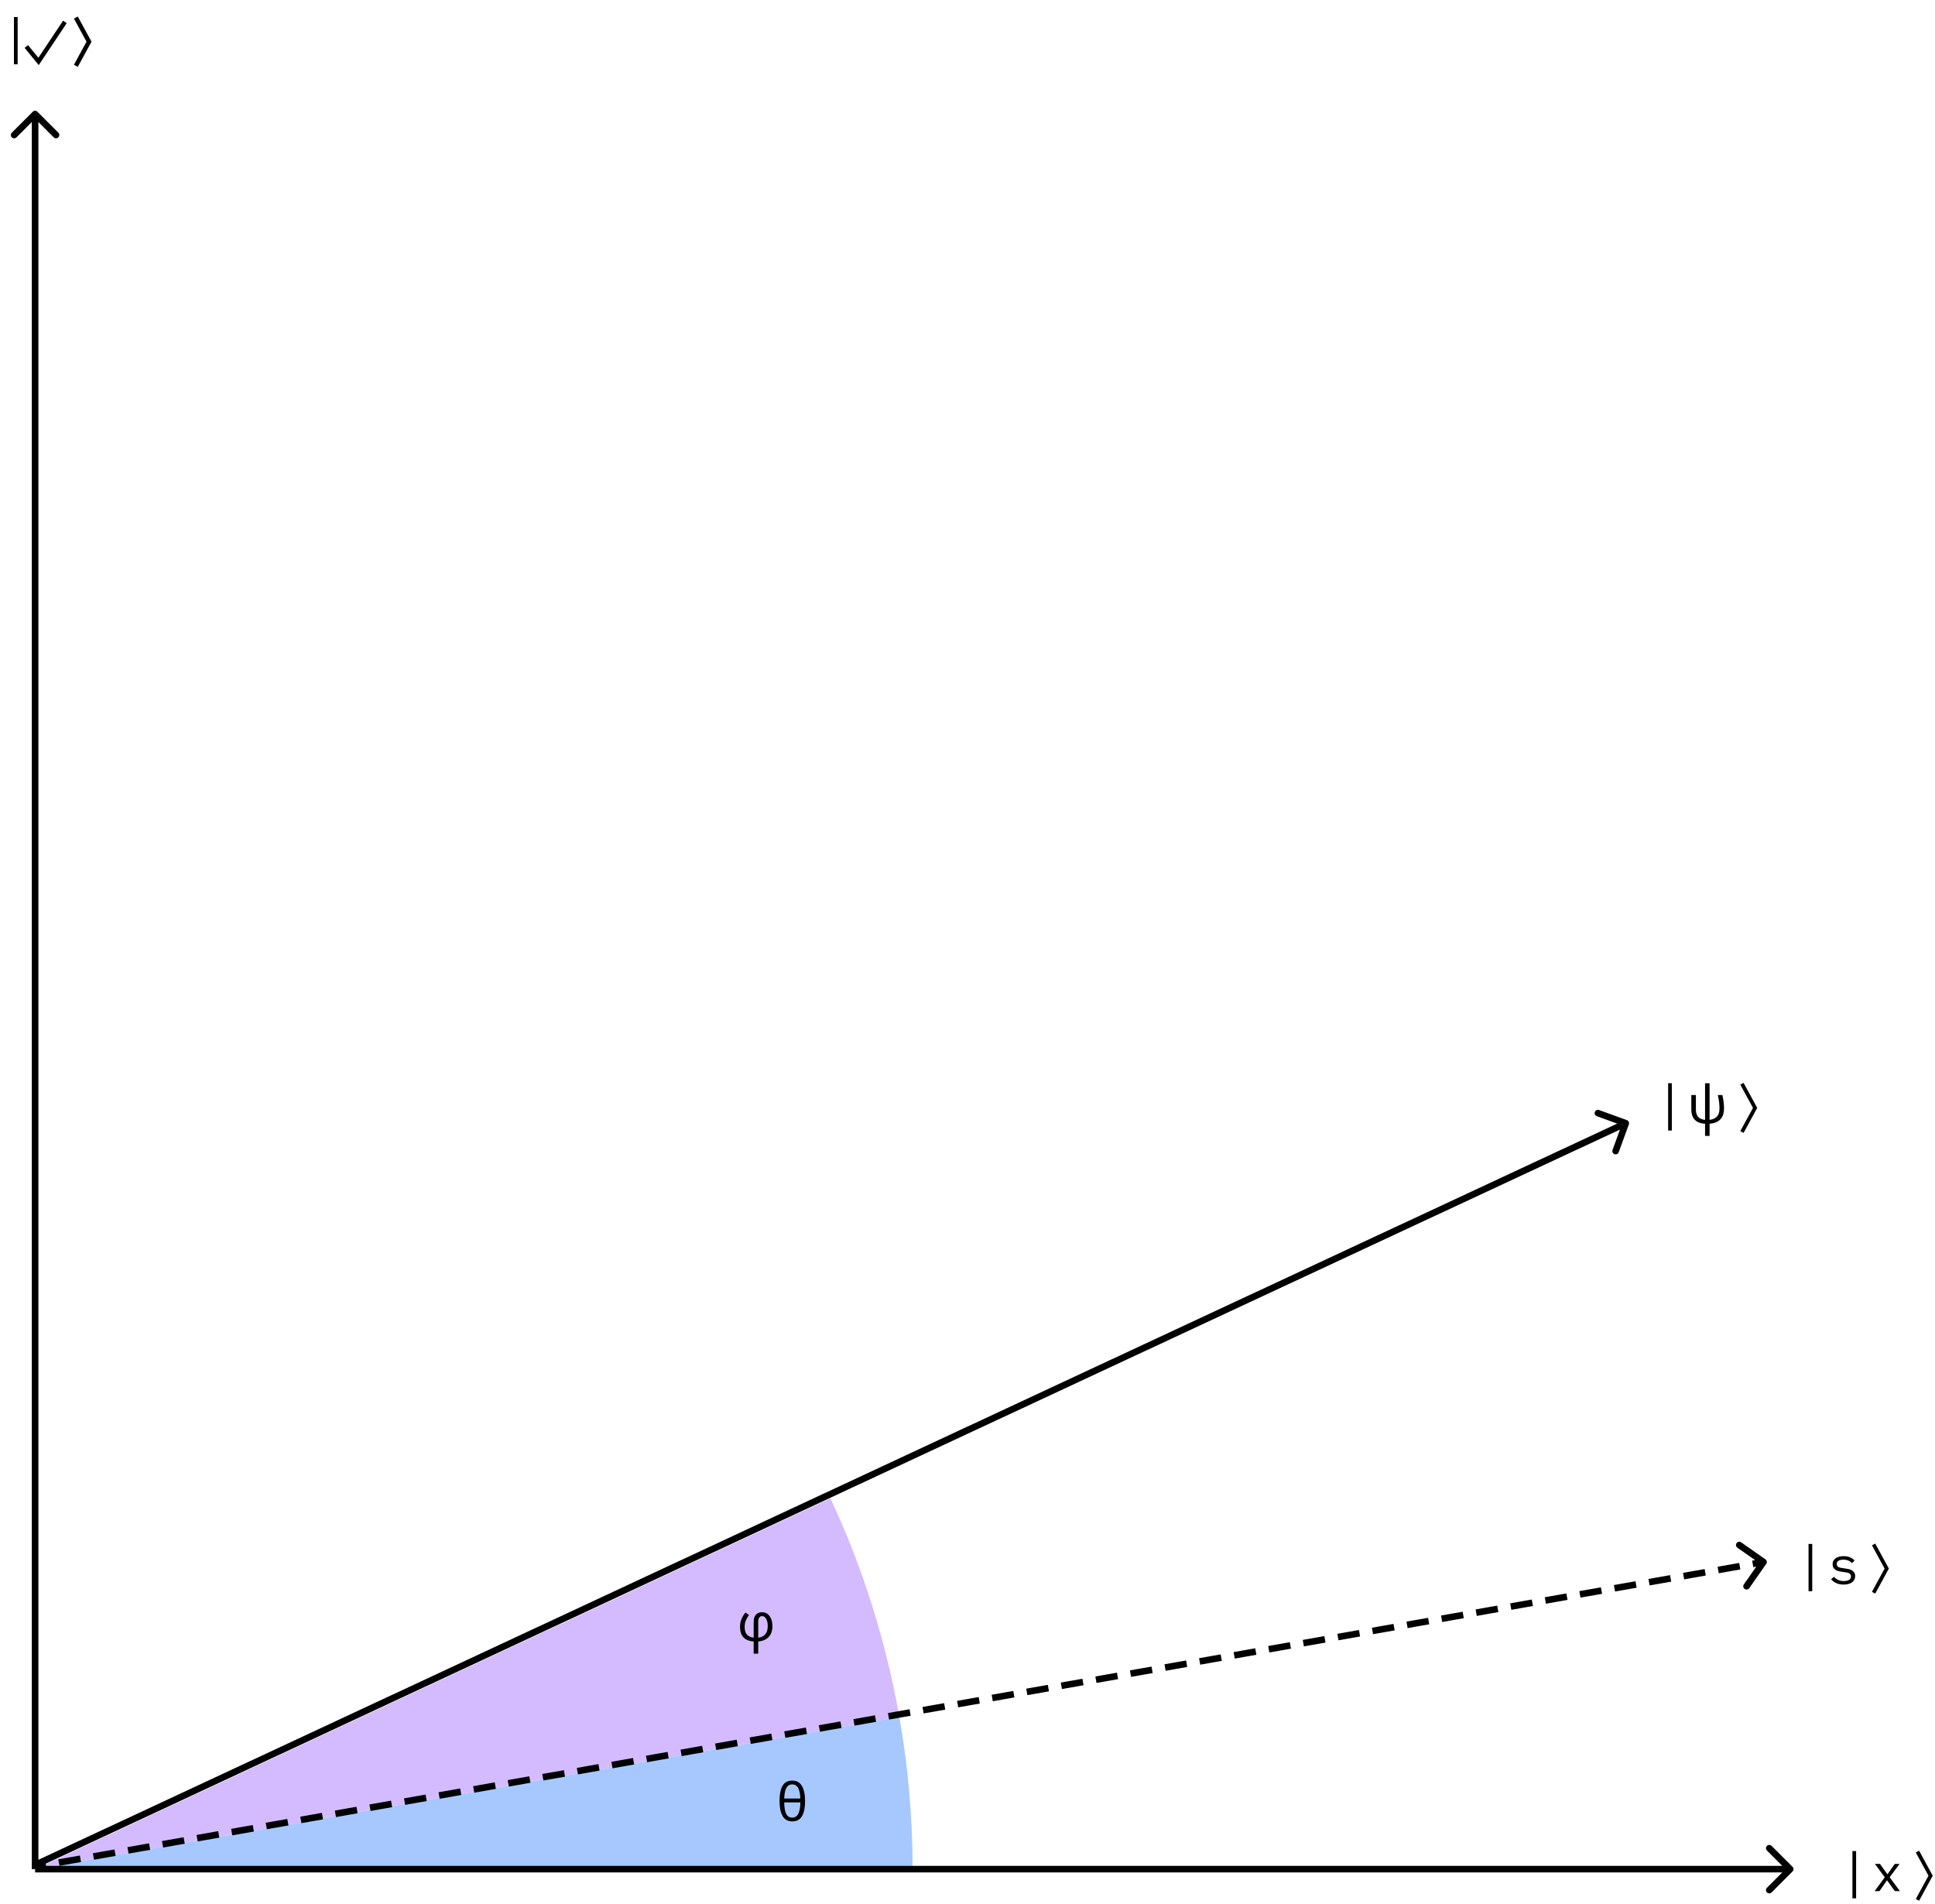 <svg width="441" height="434" viewBox="0 0 441 434" fill="none" xmlns="http://www.w3.org/2000/svg">
<path d="M208 426C208 414.358 206.983 402.737 204.962 391.271L8 426H208Z" fill="#A6C8FF"/>
<path d="M204.962 391.271C201.927 374.061 196.65 357.323 189.265 341.484L8 426L204.962 391.271Z" fill="#D4BBFF"/>
<path d="M8.53 25.47C8.237 25.177 7.763 25.177 7.47 25.47L2.697 30.243C2.404 30.535 2.404 31.01 2.697 31.303C2.99 31.596 3.464 31.596 3.757 31.303L8 27.061L12.243 31.303C12.536 31.596 13.01 31.596 13.303 31.303C13.596 31.01 13.596 30.535 13.303 30.243L8.53 25.47ZM8.75 426L8.75 26H7.25L7.25 426H8.75Z" fill="black"/>
<path d="M408.53 426.53C408.823 426.237 408.823 425.763 408.53 425.47L403.757 420.697C403.464 420.404 402.99 420.404 402.697 420.697C402.404 420.99 402.404 421.464 402.697 421.757L406.939 426L402.697 430.243C402.404 430.536 402.404 431.01 402.697 431.303C402.99 431.596 403.464 431.596 403.757 431.303L408.53 426.53ZM8 426.75H408V425.25H8V426.75Z" fill="black"/>
<path d="M402.23 356.215C402.349 356.045 402.308 355.811 402.138 355.693L399.374 353.757C399.204 353.638 398.97 353.679 398.851 353.849C398.732 354.018 398.774 354.252 398.943 354.371L401.401 356.092L399.68 358.549C399.561 358.719 399.603 358.953 399.772 359.072C399.942 359.19 400.176 359.149 400.294 358.979L402.23 356.215ZM8.065 425.828L10.527 425.394L10.397 424.656L7.935 425.09L8.065 425.828ZM13.482 424.873L18.406 424.005L18.275 423.266L13.351 424.135L13.482 424.873ZM21.36 423.484L26.284 422.616L26.154 421.877L21.23 422.745L21.36 423.484ZM29.238 422.095L34.163 421.227L34.032 420.488L29.108 421.356L29.238 422.095ZM37.117 420.706L42.041 419.837L41.911 419.099L36.987 419.967L37.117 420.706ZM44.995 419.316L49.919 418.448L49.789 417.71L44.865 418.578L44.995 419.316ZM52.874 417.927L57.798 417.059L57.668 416.32L52.744 417.189L52.874 417.927ZM60.752 416.538L65.676 415.67L65.546 414.931L60.622 415.8L60.752 416.538ZM68.631 415.149L73.555 414.281L73.425 413.542L68.501 414.41L68.631 415.149ZM76.509 413.76L81.433 412.891L81.303 412.153L76.379 413.021L76.509 413.76ZM84.388 412.371L89.312 411.502L89.181 410.764L84.257 411.632L84.388 412.371ZM92.266 410.981L97.19 410.113L97.06 409.375L92.136 410.243L92.266 410.981ZM100.145 409.592L105.069 408.724L104.938 407.985L100.014 408.854L100.145 409.592ZM108.023 408.203L112.947 407.335L112.817 406.596L107.893 407.464L108.023 408.203ZM115.902 406.814L120.826 405.946L120.695 405.207L115.771 406.075L115.902 406.814ZM123.78 405.425L128.704 404.556L128.574 403.818L123.65 404.686L123.78 405.425ZM131.658 404.035L136.583 403.167L136.452 402.429L131.528 403.297L131.658 404.035ZM139.537 402.646L144.461 401.778L144.331 401.039L139.407 401.908L139.537 402.646ZM147.415 401.257L152.339 400.389L152.209 399.65L147.285 400.518L147.415 401.257ZM155.294 399.868L160.218 399L160.088 398.261L155.164 399.129L155.294 399.868ZM163.172 398.479L168.096 397.61L167.966 396.872L163.042 397.74L163.172 398.479ZM171.051 397.09L175.975 396.221L175.845 395.483L170.921 396.351L171.051 397.09ZM178.929 395.7L183.853 394.832L183.723 394.093L178.799 394.962L178.929 395.7ZM186.808 394.311L191.732 393.443L191.602 392.704L186.677 393.573L186.808 394.311ZM194.686 392.922L199.61 392.054L199.48 391.315L194.556 392.183L194.686 392.922ZM202.565 391.533L207.489 390.665L207.358 389.926L202.434 390.794L202.565 391.533ZM210.443 390.144L215.367 389.275L215.237 388.537L210.313 389.405L210.443 390.144ZM218.322 388.754L223.246 387.886L223.115 387.148L218.191 388.016L218.322 388.754ZM226.2 387.365L231.124 386.497L230.994 385.758L226.07 386.627L226.2 387.365ZM234.078 385.976L239.003 385.108L238.872 384.369L233.948 385.237L234.078 385.976ZM241.957 384.587L246.881 383.719L246.751 382.98L241.827 383.848L241.957 384.587ZM249.835 383.198L254.759 382.329L254.629 381.591L249.705 382.459L249.835 383.198ZM257.714 381.808L262.638 380.94L262.508 380.202L257.584 381.07L257.714 381.808ZM265.592 380.419L270.516 379.551L270.386 378.812L265.462 379.681L265.592 380.419ZM273.471 379.03L278.395 378.162L278.265 377.423L273.341 378.291L273.471 379.03ZM281.349 377.641L286.273 376.773L286.143 376.034L281.219 376.902L281.349 377.641ZM289.228 376.252L294.152 375.383L294.022 374.645L289.097 375.513L289.228 376.252ZM297.106 374.863L302.03 373.994L301.9 373.256L296.976 374.124L297.106 374.863ZM304.985 373.473L309.909 372.605L309.778 371.867L304.854 372.735L304.985 373.473ZM312.863 372.084L317.787 371.216L317.657 370.477L312.733 371.346L312.863 372.084ZM320.742 370.695L325.666 369.827L325.535 369.088L320.611 369.956L320.742 370.695ZM328.62 369.306L333.544 368.438L333.414 367.699L328.49 368.567L328.62 369.306ZM336.498 367.917L341.423 367.048L341.292 366.31L336.368 367.178L336.498 367.917ZM344.377 366.527L349.301 365.659L349.171 364.921L344.247 365.789L344.377 366.527ZM352.255 365.138L357.179 364.27L357.049 363.531L352.125 364.4L352.255 365.138ZM360.134 363.749L365.058 362.881L364.928 362.142L360.004 363.01L360.134 363.749ZM368.012 362.36L372.936 361.492L372.806 360.753L367.882 361.621L368.012 362.36ZM375.891 360.971L380.815 360.102L380.685 359.364L375.761 360.232L375.891 360.971ZM383.769 359.582L388.693 358.713L388.563 357.975L383.639 358.843L383.769 359.582ZM391.648 358.192L396.572 357.324L396.442 356.585L391.517 357.454L391.648 358.192ZM399.526 356.803L401.988 356.369L401.858 355.63L399.396 356.065L399.526 356.803ZM402.537 356.43C402.775 356.091 402.693 355.623 402.353 355.385L396.824 351.514C396.485 351.276 396.017 351.359 395.779 351.698C395.542 352.037 395.624 352.505 395.964 352.742L400.879 356.184L397.437 361.099C397.2 361.438 397.282 361.906 397.621 362.143C397.961 362.381 398.428 362.298 398.666 361.959L402.537 356.43ZM8.13 426.198L10.592 425.763L10.332 424.286L7.87 424.72L8.13 426.198ZM13.547 425.243L18.471 424.374L18.21 422.897L13.286 423.765L13.547 425.243ZM21.425 423.853L26.349 422.985L26.089 421.508L21.165 422.376L21.425 423.853ZM29.304 422.464L34.228 421.596L33.967 420.119L29.043 420.987L29.304 422.464ZM37.182 421.075L42.106 420.207L41.846 418.73L36.922 419.598L37.182 421.075ZM45.06 419.686L49.985 418.818L49.724 417.34L44.8 418.209L45.06 419.686ZM52.939 418.297L57.863 417.428L57.603 415.951L52.678 416.819L52.939 418.297ZM60.818 416.907L65.742 416.039L65.481 414.562L60.557 415.43L60.818 416.907ZM68.696 415.518L73.62 414.65L73.359 413.173L68.435 414.041L68.696 415.518ZM76.574 414.129L81.498 413.261L81.238 411.784L76.314 412.652L76.574 414.129ZM84.453 412.74L89.377 411.872L89.116 410.394L84.192 411.263L84.453 412.74ZM92.331 411.351L97.255 410.482L96.995 409.005L92.071 409.873L92.331 411.351ZM100.21 409.961L105.134 409.093L104.873 407.616L99.949 408.484L100.21 409.961ZM108.088 408.572L113.012 407.704L112.752 406.227L107.828 407.095L108.088 408.572ZM115.967 407.183L120.891 406.315L120.63 404.838L115.706 405.706L115.967 407.183ZM123.845 405.794L128.769 404.926L128.509 403.448L123.585 404.317L123.845 405.794ZM131.724 404.405L136.648 403.537L136.387 402.059L131.463 402.928L131.724 404.405ZM139.602 403.016L144.526 402.147L144.266 400.67L139.342 401.538L139.602 403.016ZM147.481 401.626L152.405 400.758L152.144 399.281L147.22 400.149L147.481 401.626ZM155.359 400.237L160.283 399.369L160.023 397.892L155.099 398.76L155.359 400.237ZM163.237 398.848L168.161 397.98L167.901 396.503L162.977 397.371L163.237 398.848ZM171.116 397.459L176.04 396.591L175.779 395.113L170.855 395.982L171.116 397.459ZM178.994 396.07L183.918 395.201L183.658 393.724L178.734 394.592L178.994 396.07ZM186.873 394.68L191.797 393.812L191.536 392.335L186.612 393.203L186.873 394.68ZM194.751 393.291L199.675 392.423L199.415 390.946L194.491 391.814L194.751 393.291ZM202.63 391.902L207.554 391.034L207.293 389.557L202.369 390.425L202.63 391.902ZM210.508 390.513L215.432 389.645L215.172 388.167L210.248 389.036L210.508 390.513ZM218.387 389.124L223.311 388.255L223.05 386.778L218.126 387.646L218.387 389.124ZM226.265 387.735L231.189 386.866L230.929 385.389L226.005 386.257L226.265 387.735ZM234.144 386.345L239.068 385.477L238.807 384L233.883 384.868L234.144 386.345ZM242.022 384.956L246.946 384.088L246.686 382.611L241.762 383.479L242.022 384.956ZM249.901 383.567L254.825 382.699L254.564 381.222L249.64 382.09L249.901 383.567ZM257.779 382.178L262.703 381.31L262.443 379.832L257.519 380.701L257.779 382.178ZM265.657 380.789L270.581 379.92L270.321 378.443L265.397 379.311L265.657 380.789ZM273.536 379.399L278.46 378.531L278.199 377.054L273.275 377.922L273.536 379.399ZM281.414 378.01L286.338 377.142L286.078 375.665L281.154 376.533L281.414 378.01ZM289.293 376.621L294.217 375.753L293.956 374.276L289.032 375.144L289.293 376.621ZM297.171 375.232L302.095 374.364L301.835 372.886L296.911 373.755L297.171 375.232ZM305.05 373.843L309.974 372.974L309.713 371.497L304.789 372.365L305.05 373.843ZM312.928 372.453L317.852 371.585L317.592 370.108L312.668 370.976L312.928 372.453ZM320.807 371.064L325.731 370.196L325.47 368.719L320.546 369.587L320.807 371.064ZM328.685 369.675L333.609 368.807L333.349 367.33L328.425 368.198L328.685 369.675ZM336.564 368.286L341.488 367.418L341.227 365.94L336.303 366.809L336.564 368.286ZM344.442 366.897L349.366 366.028L349.106 364.551L344.182 365.42L344.442 366.897ZM352.321 365.508L357.245 364.639L356.984 363.162L352.06 364.03L352.321 365.508ZM360.199 364.118L365.123 363.25L364.863 361.773L359.939 362.641L360.199 364.118ZM368.077 362.729L373.001 361.861L372.741 360.384L367.817 361.252L368.077 362.729ZM375.956 361.34L380.88 360.472L380.619 358.995L375.695 359.863L375.956 361.34ZM383.834 359.951L388.758 359.083L388.498 357.605L383.574 358.474L383.834 359.951ZM391.713 358.562L396.637 357.693L396.376 356.216L391.452 357.084L391.713 358.562ZM399.591 357.172L402.053 356.738L401.793 355.261L399.331 355.695L399.591 357.172Z" fill="black"/>
<path d="M371.228 256.256C371.37 255.867 371.169 255.436 370.78 255.295L364.437 252.986C364.047 252.844 363.617 253.045 363.475 253.434C363.334 253.824 363.534 254.254 363.924 254.396L369.562 256.448L367.51 262.086C367.368 262.475 367.569 262.906 367.958 263.047C368.347 263.189 368.778 262.988 368.919 262.599L371.228 256.256ZM8.317 425.727L370.84 256.679L370.206 255.32L7.683 424.367L8.317 425.727Z" fill="black"/>
<path d="M3.18 14.656V3.88H4.02V14.656H3.18Z" fill="black"/>
<path d="M422.18 432.656V421.88H423.02V432.656H422.18ZM427.247 431L429.551 427.856L427.307 424.808H428.459L429.395 426.116L430.139 427.148H430.187L430.907 426.116L431.831 424.808H432.935L430.667 427.844L432.995 431H431.843L430.799 429.548L430.091 428.564H430.043L429.359 429.548L428.351 431H427.247Z" fill="black"/>
<path d="M412.18 362.656V351.88H413.02V362.656H412.18ZM420.187 361.144C419.539 361.144 418.979 361.036 418.507 360.82C418.043 360.596 417.647 360.3 417.319 359.932L417.967 359.368C418.263 359.68 418.587 359.92 418.939 360.088C419.291 360.256 419.715 360.34 420.211 360.34C420.691 360.34 421.083 360.256 421.387 360.088C421.699 359.912 421.855 359.64 421.855 359.272C421.855 359.112 421.823 358.98 421.759 358.876C421.703 358.764 421.623 358.676 421.519 358.612C421.415 358.548 421.299 358.5 421.171 358.468C421.043 358.428 420.907 358.396 420.763 358.372L419.791 358.228C419.575 358.196 419.339 358.152 419.083 358.096C418.835 358.04 418.607 357.952 418.399 357.832C418.191 357.704 418.015 357.536 417.871 357.328C417.735 357.12 417.667 356.848 417.667 356.512C417.667 356.2 417.727 355.932 417.847 355.708C417.975 355.476 418.151 355.284 418.375 355.132C418.599 354.972 418.863 354.856 419.167 354.784C419.471 354.704 419.803 354.664 420.163 354.664C420.723 354.664 421.207 354.752 421.615 354.928C422.031 355.104 422.387 355.348 422.683 355.66L422.059 356.248C421.987 356.16 421.895 356.072 421.783 355.984C421.679 355.888 421.547 355.804 421.387 355.732C421.235 355.652 421.055 355.588 420.847 355.54C420.639 355.492 420.399 355.468 420.127 355.468C419.639 355.468 419.263 355.552 418.999 355.72C418.743 355.888 418.615 356.132 418.615 356.452C418.615 356.612 418.643 356.748 418.699 356.86C418.763 356.964 418.847 357.048 418.951 357.112C419.055 357.176 419.171 357.228 419.299 357.268C419.435 357.3 419.571 357.328 419.707 357.352L420.679 357.496C420.903 357.528 421.139 357.572 421.387 357.628C421.635 357.684 421.863 357.776 422.071 357.904C422.279 358.024 422.451 358.188 422.587 358.396C422.731 358.604 422.803 358.876 422.803 359.212C422.803 359.828 422.563 360.304 422.083 360.64C421.611 360.976 420.979 361.144 420.187 361.144Z" fill="black"/>
<path d="M183.48 410.476C183.48 411.444 183.38 412.276 183.18 412.972C182.988 413.66 182.676 414.192 182.244 414.568C181.82 414.936 181.256 415.12 180.552 415.12C179.56 415.12 178.828 414.708 178.356 413.884C177.892 413.06 177.66 411.924 177.66 410.476C177.66 409.5 177.756 408.664 177.948 407.968C178.14 407.272 178.448 406.74 178.872 406.372C179.304 406.004 179.864 405.82 180.552 405.82C181.552 405.82 182.288 406.228 182.76 407.044C183.24 407.852 183.48 408.996 183.48 410.476ZM180.552 406.684C179.944 406.684 179.496 406.956 179.208 407.5C178.928 408.036 178.768 408.84 178.728 409.912H182.4C182.36 408.84 182.196 408.036 181.908 407.5C181.62 406.956 181.168 406.684 180.552 406.684ZM180.552 414.256C181.176 414.256 181.636 413.968 181.932 413.392C182.228 412.816 182.388 411.948 182.412 410.788H178.728C178.744 411.932 178.892 412.796 179.172 413.38C179.46 413.964 179.92 414.256 180.552 414.256Z" fill="black"/>
<path d="M170.7 368.072C170.404 368.464 170.164 368.876 169.98 369.308C169.804 369.732 169.716 370.224 169.716 370.784C169.716 371.368 169.808 371.836 169.992 372.188C170.184 372.532 170.436 372.784 170.748 372.944C171.06 373.104 171.4 373.204 171.768 373.244V369.668C171.768 368.94 171.936 368.388 172.272 368.012C172.616 367.636 173.08 367.448 173.664 367.448C174.16 367.448 174.584 367.584 174.936 367.856C175.288 368.12 175.56 368.492 175.752 368.972C175.944 369.444 176.04 369.996 176.04 370.628C176.04 371.404 175.888 372.044 175.584 372.548C175.288 373.044 174.892 373.42 174.396 373.676C173.908 373.932 173.376 374.076 172.8 374.108V376.88H171.768V374.108C171.176 374.076 170.644 373.944 170.172 373.712C169.708 373.48 169.34 373.124 169.068 372.644C168.796 372.164 168.66 371.532 168.66 370.748C168.66 370.1 168.776 369.508 169.008 368.972C169.24 368.428 169.532 367.94 169.884 367.508L170.7 368.072ZM173.676 368.324C173.444 368.324 173.24 368.42 173.064 368.612C172.888 368.804 172.8 369.152 172.8 369.656V373.244C173.208 373.204 173.576 373.088 173.904 372.896C174.232 372.696 174.492 372.412 174.684 372.044C174.876 371.668 174.972 371.2 174.972 370.64C174.972 369.888 174.848 369.316 174.6 368.924C174.36 368.524 174.052 368.324 173.676 368.324Z" fill="black"/>
<path d="M380.18 257.656V246.88H381.02V257.656H380.18ZM389.627 255.22C390.307 255.156 390.851 254.924 391.259 254.524C391.675 254.116 391.883 253.488 391.883 252.64C391.883 252.088 391.851 251.58 391.787 251.116C391.723 250.644 391.627 250.128 391.499 249.568H392.543C392.671 250.104 392.763 250.612 392.819 251.092C392.883 251.572 392.915 252.076 392.915 252.604C392.915 253.428 392.767 254.092 392.471 254.596C392.175 255.092 391.779 255.46 391.283 255.7C390.787 255.932 390.235 256.068 389.627 256.108V258.88H388.595V256.108C387.987 256.084 387.447 255.96 386.975 255.736C386.503 255.512 386.131 255.16 385.859 254.68C385.595 254.192 385.463 253.552 385.463 252.76V249.568H386.507V252.796C386.507 253.396 386.603 253.868 386.795 254.212C386.987 254.556 387.243 254.804 387.563 254.956C387.883 255.108 388.227 255.2 388.595 255.232V246.892H389.627V255.22Z" fill="black"/>
<path d="M397 247L400 252.5L397 258" stroke="black" stroke-width="0.85"/>
<path d="M17.287 4L20.287 9.5L17.287 15" stroke="black"/>
<path d="M6 10.591L8.787 14L14.787 5" stroke="black"/>
<path d="M437 422L440 427.5L437 433" stroke="black" stroke-width="0.85"/>
<path d="M427 352L430 357.5L427 363" stroke="black" stroke-width="0.85"/>
</svg>
